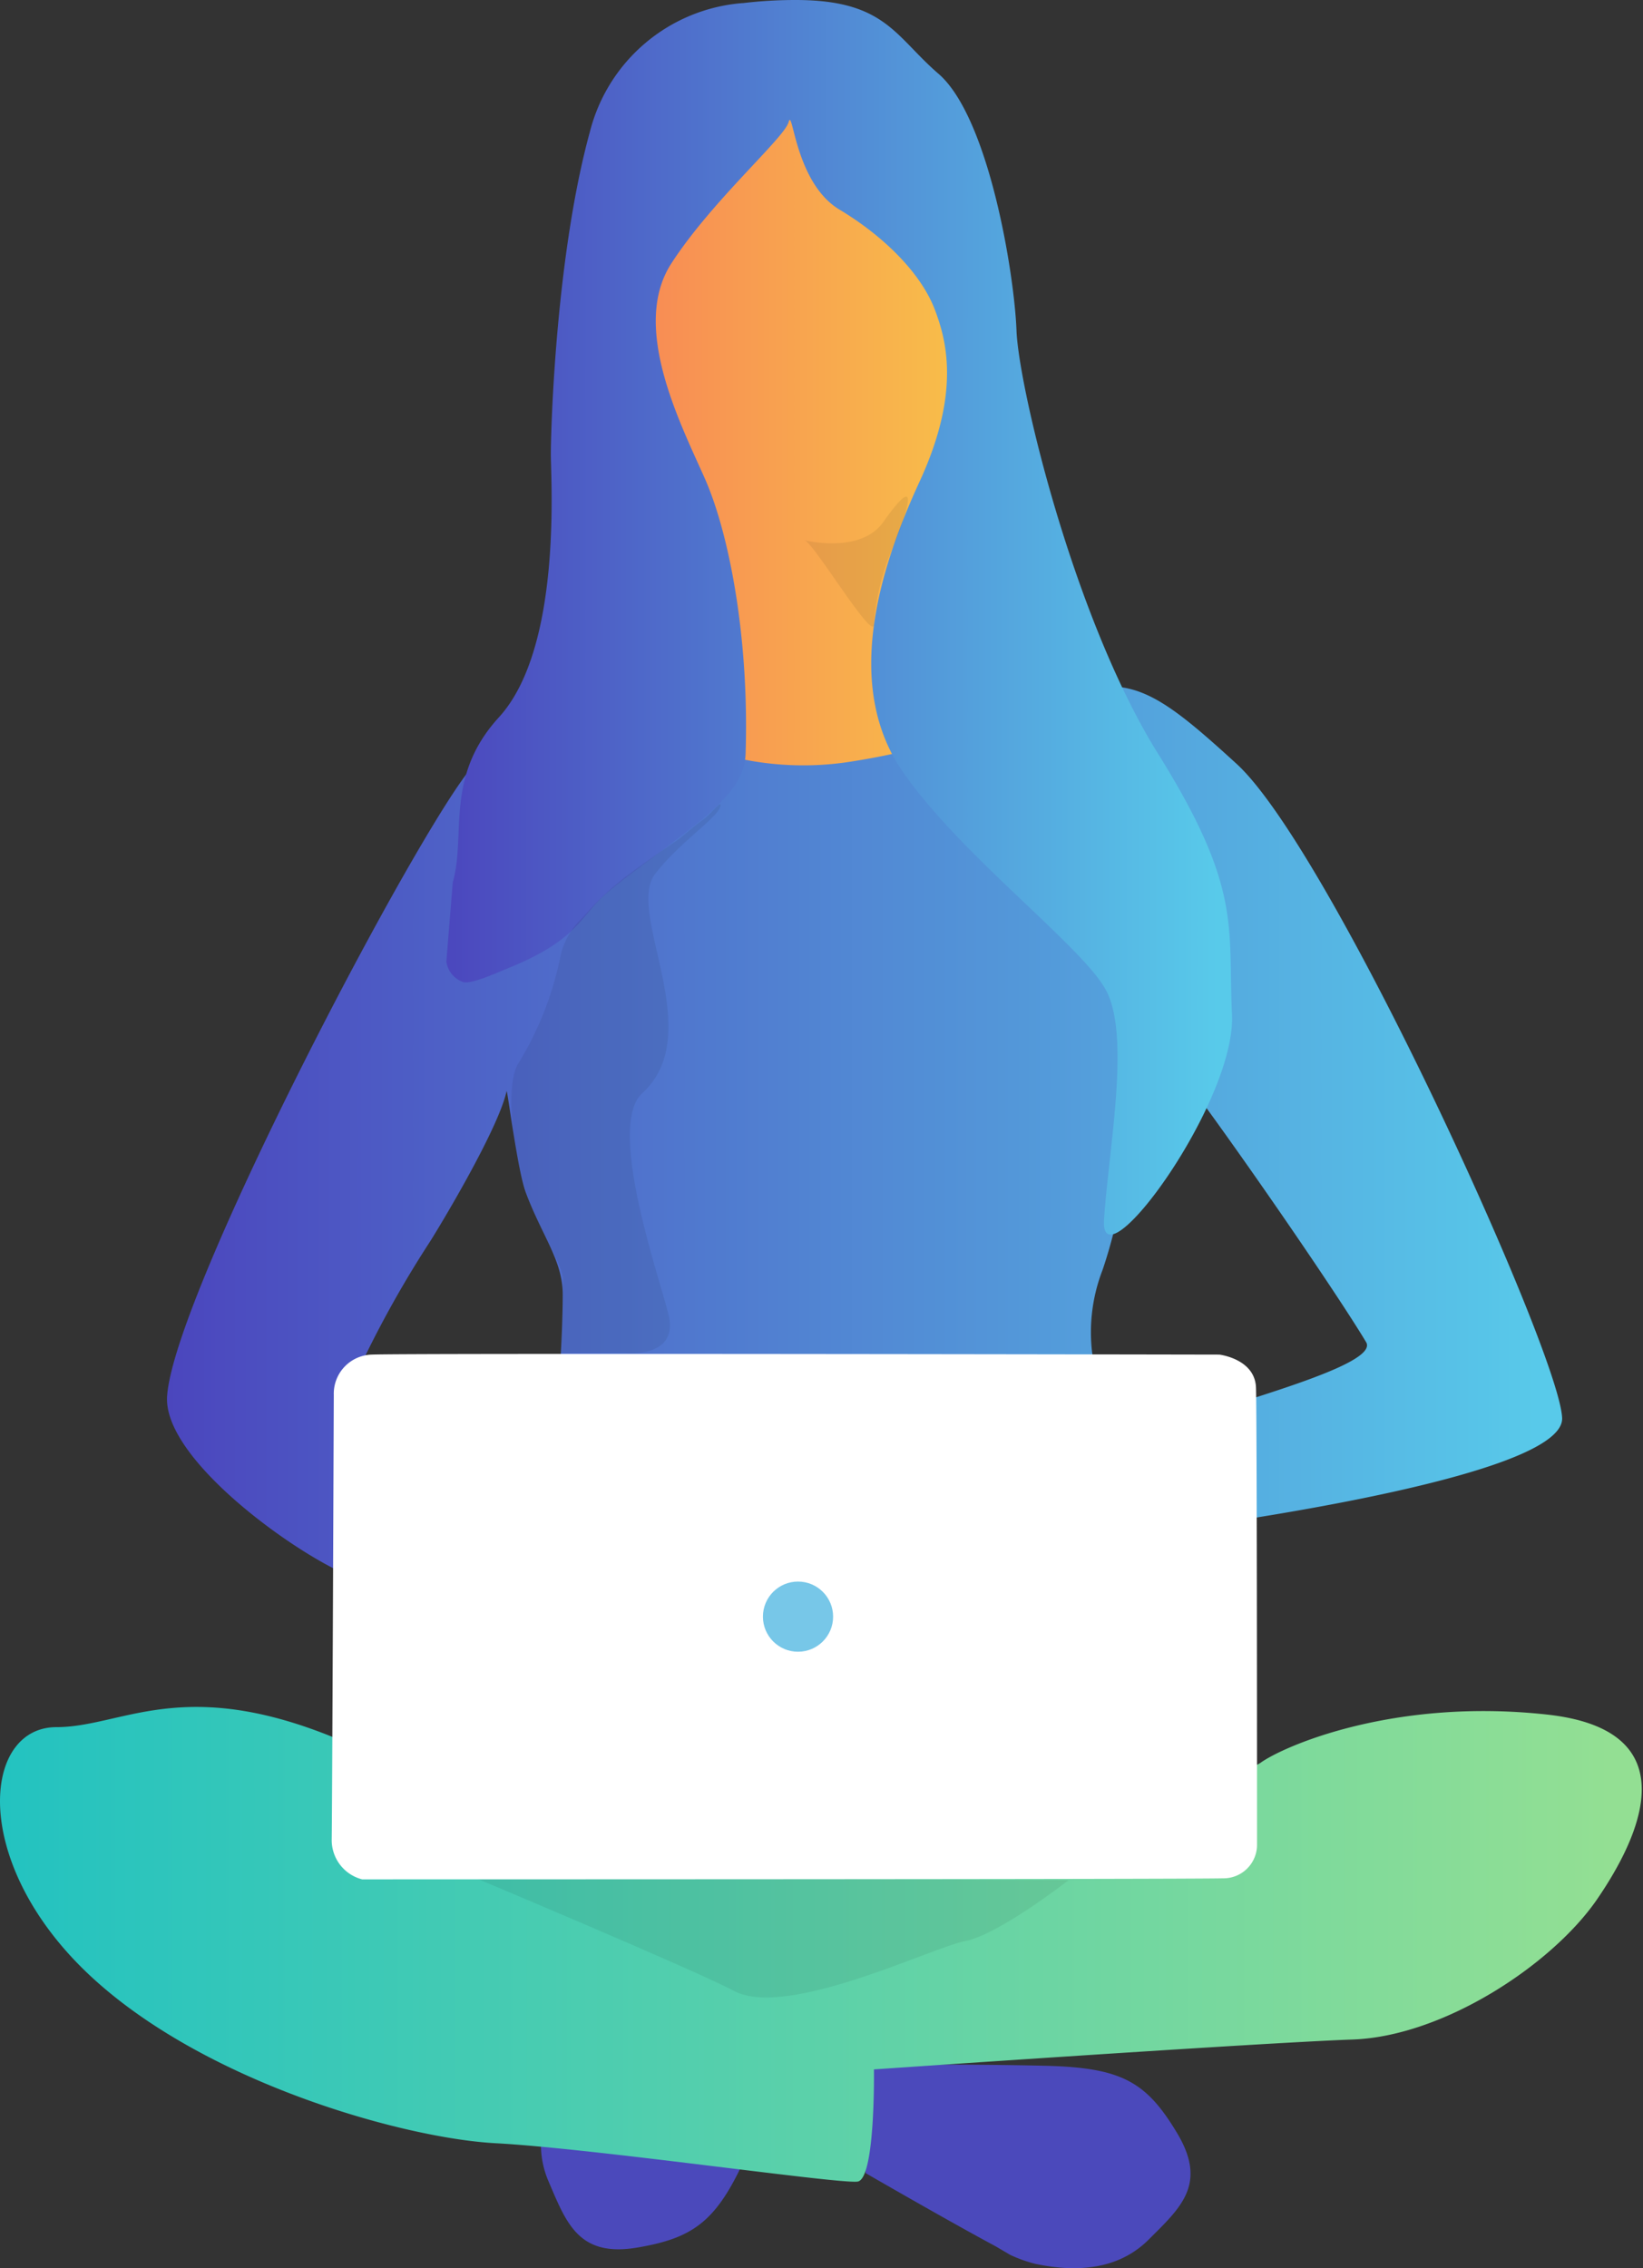 <svg xmlns="http://www.w3.org/2000/svg" xmlns:xlink="http://www.w3.org/1999/xlink" viewBox="0 0 125.96 173.89"><rect x="0" y="0" width="125.96" height="173.89" fill="#333333" stroke="none"/><defs><style>.cls-1{fill:#4b49bb;}.cls-2{fill:url(#linear-gradient);}.cls-3{fill:url(#linear-gradient-2);}.cls-4{fill:url(#linear-gradient-3);}.cls-5{fill:url(#linear-gradient-4);}.cls-6{opacity:0.07;isolation:isolate;}.cls-7{fill:#fff;}.cls-8{fill:#77c7e8;}</style><linearGradient id="linear-gradient" x1="1418.59" y1="1547.2" x2="1105.05" y2="1547.2" gradientTransform="translate(-443.95 -472.51) scale(0.4)" gradientUnits="userSpaceOnUse"><stop offset="0" stop-color="#93df93"/><stop offset="1" stop-color="#21c2c1"/></linearGradient><linearGradient id="linear-gradient-2" x1="503.66" y1="-264.43" x2="678.56" y2="-264.43" gradientTransform="matrix(0.4, 0, 0, -0.4, -159.72, -46.27)" gradientUnits="userSpaceOnUse"><stop offset="0" stop-color="#f87b58"/><stop offset="0.5" stop-color="#f8c548"/><stop offset="1" stop-color="#f89c51"/></linearGradient><linearGradient id="linear-gradient-3" x1="429.44" y1="738.01" x2="695.56" y2="738.01" gradientTransform="translate(-159.72 -203.76) scale(0.4)" gradientUnits="userSpaceOnUse"><stop offset="0" stop-color="#4b45bd"/><stop offset="1" stop-color="#58caea"/></linearGradient><linearGradient id="linear-gradient-4" x1="482.76" y1="624.97" x2="632.68" y2="624.97" xlink:href="#linear-gradient-3"/></defs><g id="Layer_2" data-name="Layer 2"><g id="girl_laptop" data-name="girl laptop"><g id="woman"><path class="cls-1" d="M90.23,163.51c-2.37-3.94-4.26-5-10.13-5.14s-13.66-.08-13.66-.08l-.08,8.31s6.47,3.74,9.93,5.59l1.16.68a10.66,10.66,0,0,0,1.89.68c3.41.73,6.51.36,8.72-1.85C90.51,169.25,92.6,167.45,90.23,163.51Z"/><path class="cls-1" d="M46,156.12l-1.09.84a11.88,11.88,0,0,0-1.33,1.49c-1.92,2.89-2.77,5.9-1.52,8.8,1.36,3.17,2.29,5.82,6.79,5.06s6.22-2.13,8.55-7.48,5.19-12.65,5.15-12.65L54.87,149S49,153.63,46,156.12Z"/><path class="cls-2" d="M67,158.65s.12,8.39-1.25,8.6S45.51,164.71,38,164.31s-24.55-5.26-32.9-14.7c-7.23-8.16-6.11-17.2-.77-17.2s10.25-4.54,23.83,1.93a75.06,75.06,0,0,0,36,6.91c8.08-.64,30.7-4.82,32.47-6.1s10.24-5,22-3.7,6.23,10.65,3.74,14.26c-3.5,5-11.77,10.41-18.68,10.65S67,158.65,67,158.65Z"/><path class="cls-3" d="M53,11.81c-4,1.45-9,21.13-9,21.13l-.08-.08-.57,2.73-.68,3.58L44,60.54,56.8,67l29.53,8,8.16,11.62s18.27,18.6,18.4,19.88-19.65,7.84-21.54,8.12c-4.54.68,29.05-7.56,18.28-20.61C105.05,88.34,98.34,71.55,85,60.42,77.33,54,79.5,35.71,76.77,24.14c-3.42-14.46-5.5-18.8-8.92-18.8C64.76,5.34,60.46,9,53,11.81"/><path class="cls-4" d="M94.77,58.53c-6.19-5.66-8.28-7-13.7-5.1S73,57.13,65.6,58.33a23.46,23.46,0,0,1-13.46-1.64L36.92,58.21C35,58,13.33,98.63,12.81,107.06c-.32,5.19,11.45,13.18,14.75,14,1.32.33,3.69-12.45,4.45-13.61l-4.94-1.53A81.8,81.8,0,0,1,32.9,95.29c.6-.92,5.3-8.67,5.94-11.65.12.28.81,5.91,1.45,7.72,1.21,3.33,2.85,5.22,2.85,7.87s-.32,13.18-2.25,17.92-4.74,15.71-4.74,15.71l48.69-.29s-1.76-20.93-1-28.12a13.21,13.21,0,0,1,.68-7.07c2.37-6.91,3.06-17.19,2.65-18.8-.6-2.53,14.31,18.88,17.56,24.31,1.37,2.25-17.15,6.22-18.68,8s1.57,6.71,1.57,6.71,32.3-3.94,32.14-8.88S102,65.08,94.77,58.53Z"/><path class="cls-5" d="M56.88.24a13.13,13.13,0,0,0-11.65,9.84c-2.61,9.48-3,22.7-3,24.75S43.1,49.7,38.24,55c-4.18,4.58-2.49,9-3.53,12.65l-.49,6.07a1.94,1.94,0,0,0,1.29,1.57c.64.2,2.89-.85,3.29-1,5.63-2.25,5.63-4.06,7.76-5.86,1.77-1.49,6.63-4.94,8.07-6.31s2.45-2.57,2.53-4.3C57.45,49,55.92,40.9,54,36.6S48.37,25,51.46,20.21s8.68-9.64,9-10.85.48,4.66,3.9,6.71,6.26,4.9,7.31,7.67c.88,2.33,2,6.31-1.17,13.18s-5.82,15.71-1.28,22.26S83.32,72.8,84.88,76.09c1.77,3.66.08,12.25-.24,17.44s10.13-9,9.81-15.75.8-9.64-5.67-20S78.09,29.65,77.93,25.35,75.84,9.12,72,5.7c-3.38-2.89-4.1-5.7-11-5.7a34,34,0,0,0-4.06.24"/><path class="cls-6" d="M36.27,143.9l45.64.25s-5.34,4.17-7.91,4.66-13.58,5.94-17.68,3.85C53.43,151.1,36.27,143.9,36.27,143.9Z"/><path class="cls-6" d="M61.7,41.42S66,42.5,67.73,40c4-5.62.36,2.86.36,2.86A18.78,18.78,0,0,0,67,47.81c.08,1.64-4.58-6.15-5.31-6.39"/><path class="cls-6" d="M44.67,70.35A5.68,5.68,0,0,0,43,73.16a25.37,25.37,0,0,1-3.25,8.35c-1.09,1.61-.48,7.84,1.32,11.77.53,1.13,2.13,4.06,2.09,4.75l-.12,5.7h4.9s4.18.44,3.3-3c-.77-3.06-4.74-14.43-2-16.92,5.06-4.62-1.33-13.86,1-16.83,2-2.57,5-4.42,5-5.26,0-.32-.77.72-1.29,1.08-1,.73-1.53,1.29-2.37,1.85s-2.33,1.61-3.25,2.29A21.69,21.69,0,0,0,44.67,70.35Z"/></g><g id="laptop"><path class="cls-7" d="M25.59,106.94a3,3,0,0,1,2.89-3.09c2.93-.12,65,0,65,0s2.73.32,2.81,2.53.08,35,.08,35A2.57,2.57,0,0,1,93.76,144c-2.69.08-66,.08-66,.08a3.11,3.11,0,0,1-2.33-3C25.47,138.72,25.59,106.94,25.59,106.94Z"/><circle class="cls-8" cx="61.18" cy="123.94" r="2.69"/></g></g></g></svg>